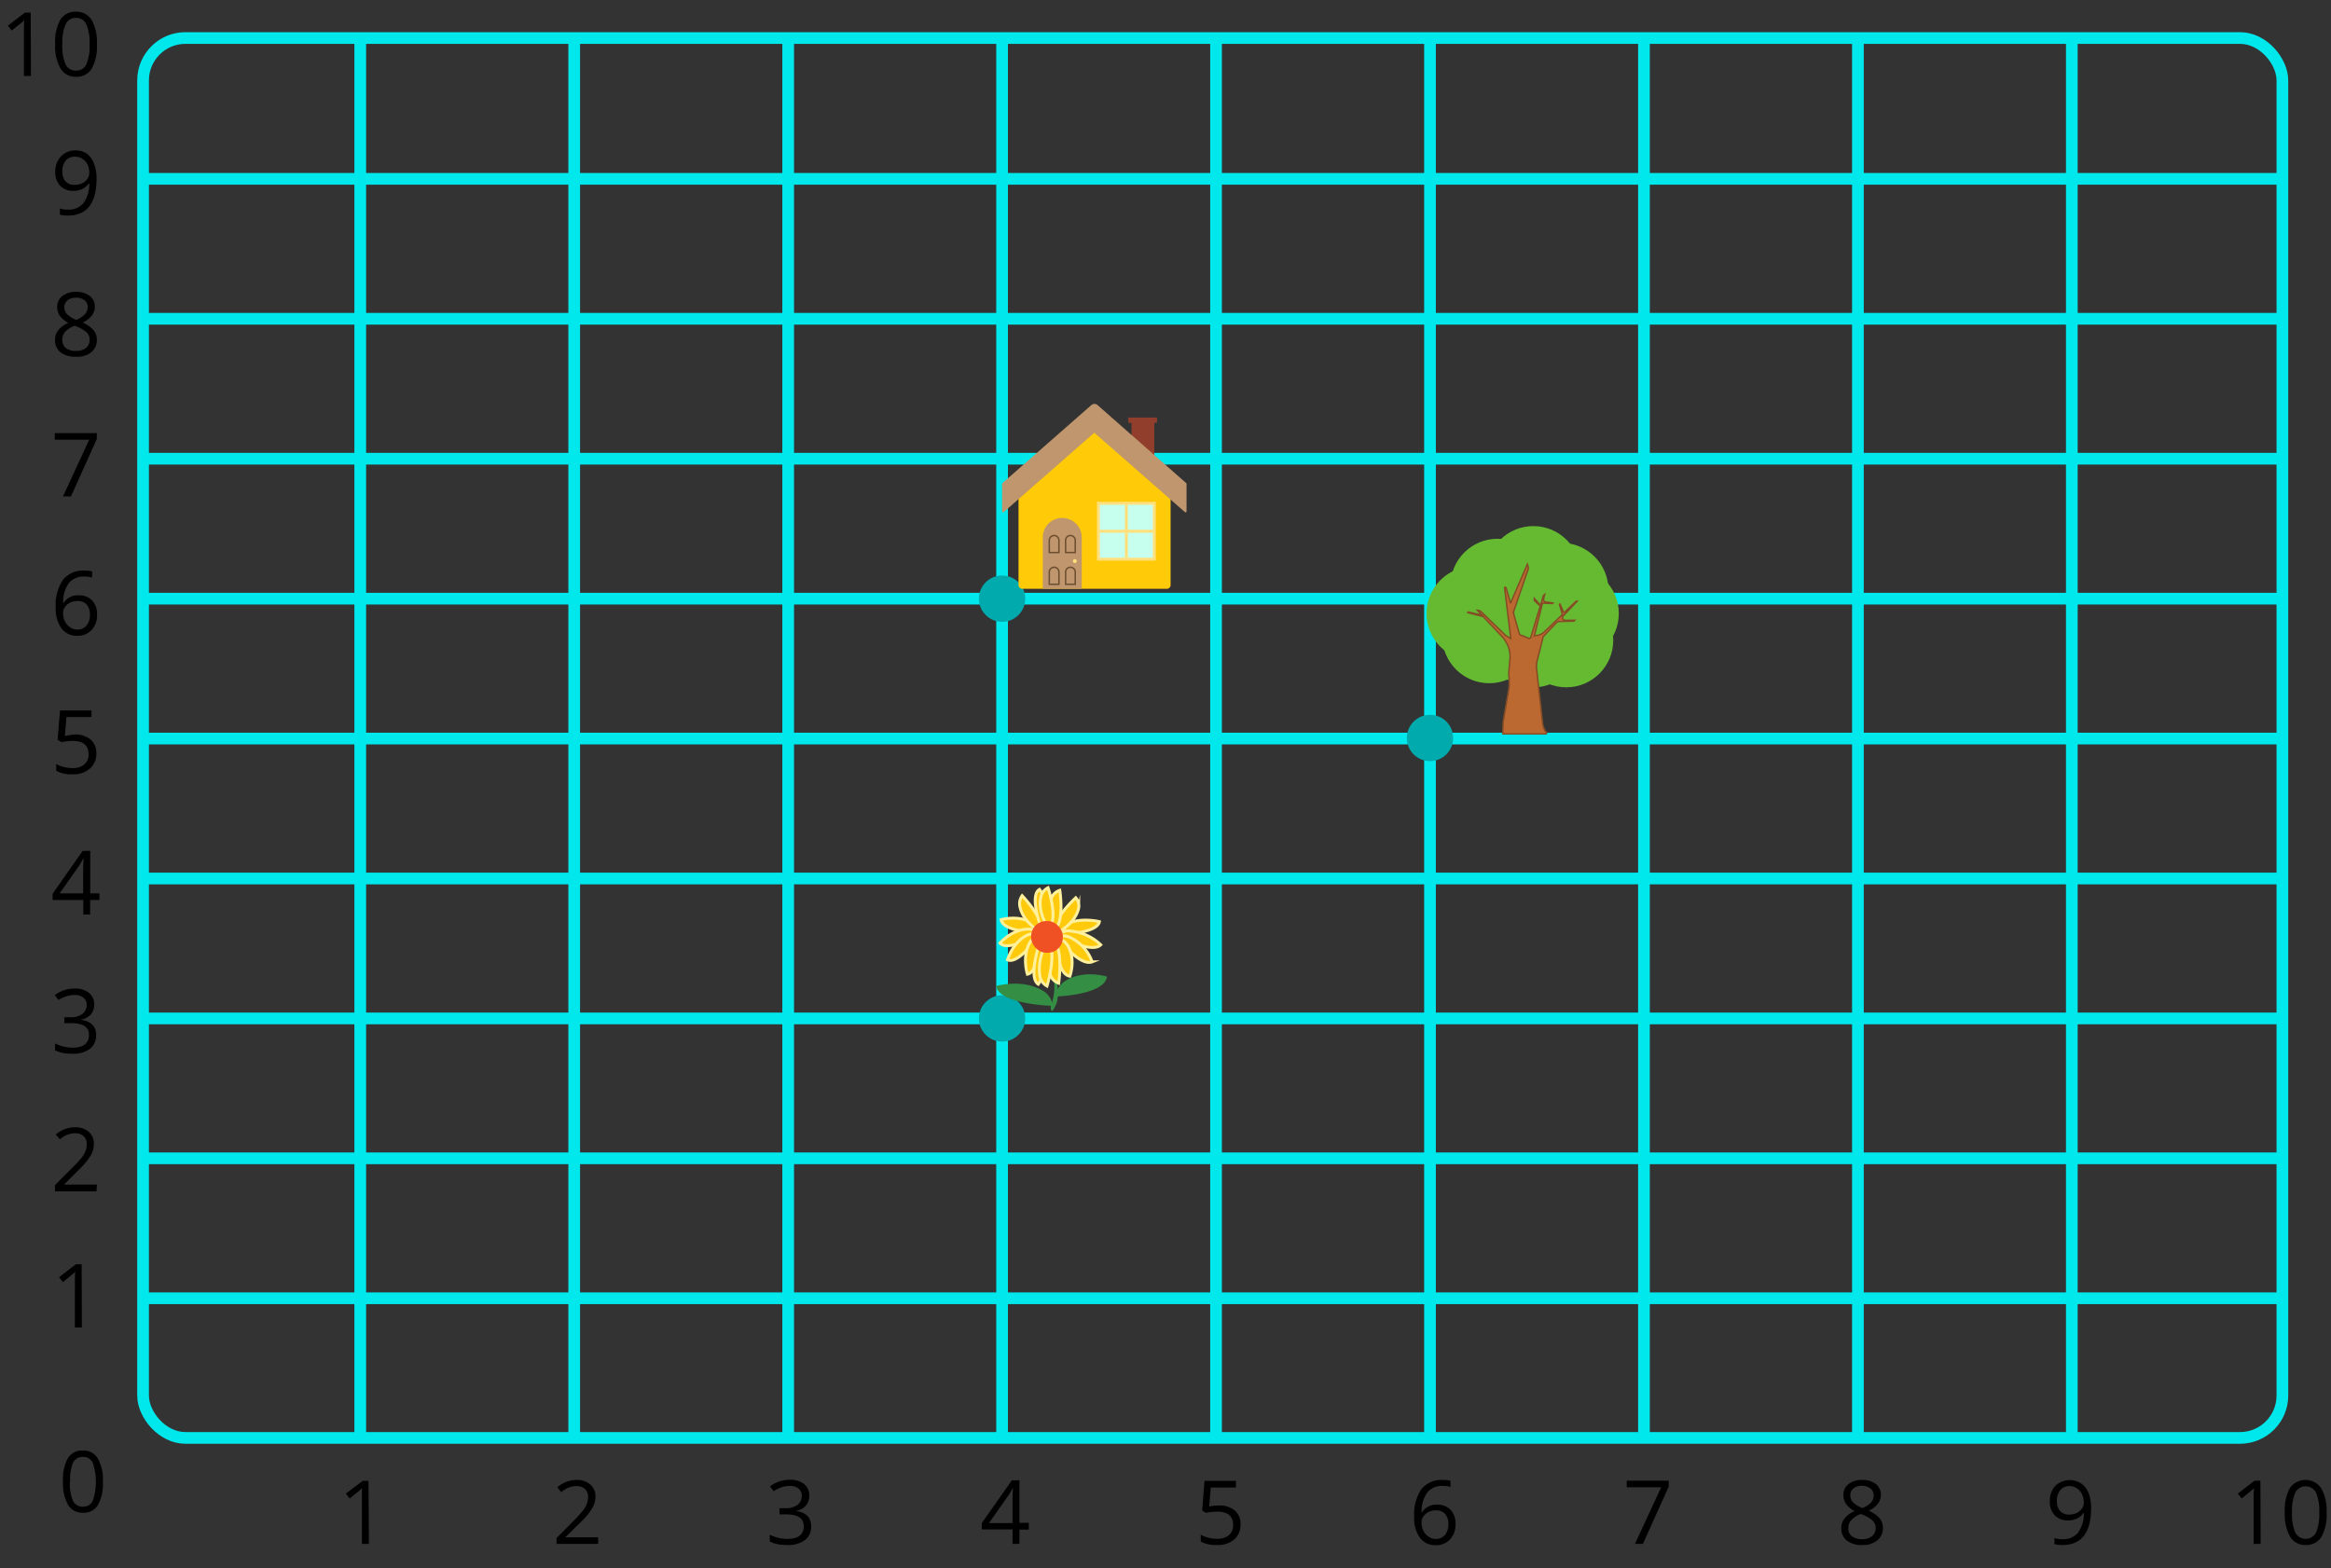 <svg id="Layer_1" data-name="Layer 1" xmlns="http://www.w3.org/2000/svg" viewBox="0 0 398.52 268.15"><rect x="0" y="0" width="398.52" height="268.15" fill="#333333" stroke="none"/><defs><style>.cls-1,.cls-6,.cls-9{fill:none;}.cls-1{stroke:#00e8ec;stroke-width:2px;}.cls-1,.cls-10,.cls-11,.cls-13,.cls-6,.cls-8,.cls-9{stroke-miterlimit:10;}.cls-2{fill:#00aaad;}.cls-3{fill:#913f2c;}.cls-4{fill:#ffcb08;}.cls-5{fill:#bf966d;}.cls-6{stroke:#6d4f30;}.cls-11,.cls-6{stroke-width:0.25px;}.cls-7{fill:#ffe07d;}.cls-8{fill:#c7ffee;}.cls-8,.cls-9{stroke:#ffe07d;}.cls-13,.cls-8,.cls-9{stroke-width:0.5px;}.cls-10{fill:#65ba32;stroke:#65ba32;}.cls-11{fill:#bc6931;stroke:#844c25;}.cls-12{fill:#348f44;}.cls-13{fill:#ffca0b;stroke:#fff09c;}.cls-14{fill:#ef5124;}</style></defs><title>40315010201374</title><rect class="cls-1" x="24.46" y="6.5" width="365.75" height="239.38" rx="7.25" ry="7.25"/><line class="cls-1" x1="61.59" y1="7.06" x2="61.59" y2="246.44"/><line class="cls-1" x1="98.17" y1="7.06" x2="98.17" y2="246.44"/><line class="cls-1" x1="134.75" y1="7.06" x2="134.75" y2="246.44"/><line class="cls-1" x1="171.32" y1="7.06" x2="171.32" y2="246.44"/><line class="cls-1" x1="207.9" y1="7.06" x2="207.9" y2="246.44"/><line class="cls-1" x1="244.48" y1="7.06" x2="244.48" y2="246.44"/><line class="cls-1" x1="281.06" y1="7.06" x2="281.06" y2="246.44"/><line class="cls-1" x1="317.64" y1="7.06" x2="317.64" y2="246.44"/><line class="cls-1" x1="354.21" y1="7.06" x2="354.21" y2="246.44"/><line class="cls-1" x1="24.46" y1="30.58" x2="390.21" y2="30.58"/><line class="cls-1" x1="24.46" y1="54.51" x2="390.21" y2="54.51"/><line class="cls-1" x1="24.46" y1="78.44" x2="390.21" y2="78.44"/><line class="cls-1" x1="24.46" y1="102.37" x2="390.21" y2="102.37"/><line class="cls-1" x1="24.46" y1="126.29" x2="390.21" y2="126.29"/><line class="cls-1" x1="24.46" y1="150.22" x2="390.21" y2="150.22"/><line class="cls-1" x1="24.46" y1="174.15" x2="390.21" y2="174.15"/><line class="cls-1" x1="24.46" y1="198.07" x2="390.21" y2="198.07"/><line class="cls-1" x1="24.46" y1="222" x2="390.21" y2="222"/><path d="M5.29,13H4.09V5.27c0-.64,0-1.24.06-1.82a3.75,3.75,0,0,1-.35.33L2,5.22l-.65-.84L4.25,2.17h1Z"/><path d="M16.57,7.56a7.85,7.85,0,0,1-.89,4.18A3,3,0,0,1,13,13.13a3,3,0,0,1-2.66-1.42,7.79,7.79,0,0,1-.91-4.15,7.88,7.88,0,0,1,.89-4.2A3,3,0,0,1,13,2a3,3,0,0,1,2.67,1.42A7.72,7.72,0,0,1,16.57,7.56Zm-5.91,0A7.89,7.89,0,0,0,11.21,11,1.86,1.86,0,0,0,13,12.07,1.85,1.85,0,0,0,14.76,11a8,8,0,0,0,.55-3.42,7.85,7.85,0,0,0-.55-3.41A1.85,1.85,0,0,0,13,3.06a1.86,1.86,0,0,0-1.77,1.07A7.89,7.89,0,0,0,10.66,7.56Z"/><path d="M16.51,30.51q0,6.35-4.91,6.35a4.86,4.86,0,0,1-1.36-.15V35.65a4.25,4.25,0,0,0,1.34.19,3.25,3.25,0,0,0,2.68-1.1,5.46,5.46,0,0,0,1-3.36h-.09a2.57,2.57,0,0,1-1.08.93,3.38,3.38,0,0,1-1.51.32,3,3,0,0,1-2.28-.85,3.32,3.32,0,0,1-.85-2.4,3.65,3.65,0,0,1,1-2.66,3.29,3.29,0,0,1,2.48-1,3.33,3.33,0,0,1,1.93.57A3.45,3.45,0,0,1,16.06,28,6.6,6.6,0,0,1,16.51,30.51Zm-3.64-3.72a2,2,0,0,0-1.64.68,2.86,2.86,0,0,0-.57,1.89A2.45,2.45,0,0,0,11.19,31a2,2,0,0,0,1.62.61,2.85,2.85,0,0,0,1.24-.27,2.35,2.35,0,0,0,.89-.75,1.71,1.71,0,0,0,.32-1A3.44,3.44,0,0,0,15,28.2a2.4,2.4,0,0,0-.85-1A2.12,2.12,0,0,0,12.87,26.79Z"/><path d="M13,49.91a3.62,3.62,0,0,1,2.34.69,2.27,2.27,0,0,1,.87,1.9,2.36,2.36,0,0,1-.5,1.45,4.31,4.31,0,0,1-1.58,1.2A5.32,5.32,0,0,1,16,56.47a2.5,2.5,0,0,1,.56,1.6,2.69,2.69,0,0,1-.94,2.15A3.83,3.83,0,0,1,13,61a4.09,4.09,0,0,1-2.66-.76,2.6,2.6,0,0,1-.93-2.14c0-1.24.75-2.2,2.26-2.89A4.23,4.23,0,0,1,10.23,54a2.65,2.65,0,0,1-.45-1.5,2.27,2.27,0,0,1,.87-1.87A3.6,3.6,0,0,1,13,49.91Zm-2.34,8.24a1.68,1.68,0,0,0,.62,1.38A2.7,2.7,0,0,0,13,60a2.61,2.61,0,0,0,1.72-.51,1.76,1.76,0,0,0,.61-1.42,1.74,1.74,0,0,0-.57-1.28,6,6,0,0,0-2-1.08,4.29,4.29,0,0,0-1.6,1A2.05,2.05,0,0,0,10.64,58.15ZM13,50.91a2.18,2.18,0,0,0-1.45.44A1.5,1.5,0,0,0,11,52.53a1.68,1.68,0,0,0,.44,1.17,4.48,4.48,0,0,0,1.61,1,4.21,4.21,0,0,0,1.5-1A1.77,1.77,0,0,0,15,52.53a1.44,1.44,0,0,0-.54-1.18A2.23,2.23,0,0,0,13,50.91Z"/><path d="M10.77,84.88l4.48-9.69H9.36V74.06h7.19v1l-4.42,9.83Z"/><path d="M9.53,103.92a7.71,7.71,0,0,1,1.23-4.77,4.39,4.39,0,0,1,3.67-1.58,5.05,5.05,0,0,1,1.32.14v1.06a4.37,4.37,0,0,0-1.31-.18,3.29,3.29,0,0,0-2.65,1.08,5.57,5.57,0,0,0-1,3.41h.09a2.83,2.83,0,0,1,2.58-1.28,3,3,0,0,1,2.29.88,3.33,3.33,0,0,1,.84,2.39,3.68,3.68,0,0,1-.92,2.65,3.25,3.25,0,0,1-2.49,1,3.2,3.2,0,0,1-2.66-1.26A5.55,5.55,0,0,1,9.53,103.92Zm3.63,3.73a2,2,0,0,0,1.63-.67,2.83,2.83,0,0,0,.58-1.91,2.46,2.46,0,0,0-.54-1.68,2,2,0,0,0-1.61-.62,2.61,2.61,0,0,0-1.22.28,2.25,2.25,0,0,0-.89.75,1.73,1.73,0,0,0-.33,1,3.38,3.38,0,0,0,.3,1.42,2.49,2.49,0,0,0,.84,1A2.06,2.06,0,0,0,13.16,107.65Z"/><path d="M12.78,125.6a4,4,0,0,1,2.69.85,2.93,2.93,0,0,1,1,2.32,3.34,3.34,0,0,1-1.07,2.63,4.26,4.26,0,0,1-3,1,5.41,5.41,0,0,1-2.79-.59v-1.18a4.51,4.51,0,0,0,1.29.52,6.15,6.15,0,0,0,1.52.19,3,3,0,0,0,2-.62,2.19,2.19,0,0,0,.72-1.77c0-1.51-.92-2.26-2.77-2.26a11.22,11.22,0,0,0-1.88.21l-.64-.41.41-5h5.38v1.13H11.36l-.27,3.24A8.81,8.81,0,0,1,12.78,125.6Z"/><path d="M17,153.89H15.41v2.49H14.24v-2.49H9v-1.07l5.13-7.32h1.3v7.27H17Zm-2.78-1.12v-3.59c0-.71,0-1.5.07-2.39h-.06c-.24.47-.46.87-.66,1.18l-3.38,4.8Z"/><path d="M16.1,171.77a2.47,2.47,0,0,1-.58,1.7,2.93,2.93,0,0,1-1.65.88v.06a3,3,0,0,1,1.93.82,2.46,2.46,0,0,1,.63,1.75,2.83,2.83,0,0,1-1.07,2.38,4.9,4.9,0,0,1-3,.83,8.52,8.52,0,0,1-1.57-.13,5.34,5.34,0,0,1-1.38-.46v-1.16a7.1,7.1,0,0,0,1.49.53,6.89,6.89,0,0,0,1.51.18c1.87,0,2.8-.74,2.8-2.2,0-1.31-1-2-3.09-2H11v-1h1.07a3.26,3.26,0,0,0,2-.56,1.84,1.84,0,0,0,.74-1.55,1.5,1.5,0,0,0-.55-1.24,2.18,2.18,0,0,0-1.47-.46,4.52,4.52,0,0,0-1.34.2A5.39,5.39,0,0,0,10,171l-.63-.83a5.3,5.3,0,0,1,1.54-.83,5.57,5.57,0,0,1,1.83-.3,3.75,3.75,0,0,1,2.45.72A2.46,2.46,0,0,1,16.1,171.77Z"/><path d="M16.51,203.71H9.4v-1.06l2.85-2.86A21.89,21.89,0,0,0,14,197.91a4.36,4.36,0,0,0,.62-1.09,3.13,3.13,0,0,0,.21-1.15,1.81,1.81,0,0,0-.52-1.37,2,2,0,0,0-1.46-.51,3.67,3.67,0,0,0-1.28.22,5.13,5.13,0,0,0-1.34.81L9.54,194a5,5,0,0,1,3.25-1.24,3.42,3.42,0,0,1,2.39.78,2.68,2.68,0,0,1,.87,2.1,4,4,0,0,1-.58,2,12.73,12.73,0,0,1-2.16,2.55L11,202.51v.06h5.56Z"/><path d="M14,227h-1.2v-7.7c0-.65,0-1.25.06-1.82l-.35.32c-.13.12-.71.6-1.76,1.44l-.65-.84,2.86-2.21h1Z"/><path d="M63.07,264H61.88v-7.7c0-.65,0-1.25,0-1.82-.1.1-.21.21-.34.32s-.72.6-1.76,1.44l-.65-.84L62,253.23h1Z"/><path d="M102.26,264H95.15V263L98,260.12a20.44,20.44,0,0,0,1.71-1.88,4.36,4.36,0,0,0,.62-1.09,3.13,3.13,0,0,0,.21-1.15,1.82,1.82,0,0,0-.52-1.37,2,2,0,0,0-1.46-.51,3.67,3.67,0,0,0-1.28.23,4.8,4.8,0,0,0-1.34.8l-.65-.83a5,5,0,0,1,3.25-1.25,3.42,3.42,0,0,1,2.39.78,2.68,2.68,0,0,1,.87,2.1,4,4,0,0,1-.58,2,12.46,12.46,0,0,1-2.16,2.55l-2.36,2.31v.06h5.56Z"/><path d="M138.35,255.77a2.47,2.47,0,0,1-.58,1.7,2.93,2.93,0,0,1-1.65.88v.06a3,3,0,0,1,1.93.82,2.46,2.46,0,0,1,.63,1.75,2.83,2.83,0,0,1-1.07,2.38,4.9,4.9,0,0,1-3.05.83,8.52,8.52,0,0,1-1.57-.13,5.34,5.34,0,0,1-1.38-.46v-1.16a7.1,7.1,0,0,0,1.49.53,6.89,6.89,0,0,0,1.51.18c1.87,0,2.8-.74,2.8-2.2,0-1.31-1-2-3.09-2h-1.06v-1.05h1.07a3.26,3.26,0,0,0,2-.56,1.84,1.84,0,0,0,.74-1.55,1.5,1.5,0,0,0-.55-1.24,2.18,2.18,0,0,0-1.47-.46,4.52,4.52,0,0,0-1.34.2,5.39,5.39,0,0,0-1.43.71l-.63-.83a5.3,5.3,0,0,1,1.54-.83,5.57,5.57,0,0,1,1.83-.3,3.75,3.75,0,0,1,2.45.72A2.46,2.46,0,0,1,138.35,255.77Z"/><path d="M175.89,261.56h-1.6V264h-1.18v-2.48h-5.26v-1.08l5.14-7.31h1.3v7.27h1.6Zm-2.78-1.12v-3.59c0-.71,0-1.51.08-2.39h-.06a11.26,11.26,0,0,1-.67,1.17l-3.38,4.81Z"/><path d="M208.4,257.44a4,4,0,0,1,2.69.84,2.9,2.9,0,0,1,1,2.32,3.34,3.34,0,0,1-1.07,2.64,4.28,4.28,0,0,1-2.94.95,5.41,5.41,0,0,1-2.79-.59v-1.18a4,4,0,0,0,1.29.52,6.07,6.07,0,0,0,1.51.19,3,3,0,0,0,2-.61,2.21,2.21,0,0,0,.73-1.78c0-1.51-.93-2.26-2.78-2.26a11.33,11.33,0,0,0-1.88.21l-.63-.4.4-5.06h5.38v1.13H207l-.27,3.25A8.14,8.14,0,0,1,208.4,257.44Z"/><path d="M241.78,259.42a7.71,7.71,0,0,1,1.23-4.77,4.39,4.39,0,0,1,3.67-1.58,5,5,0,0,1,1.31.14v1.06a4.25,4.25,0,0,0-1.3-.18,3.28,3.28,0,0,0-2.65,1.08,5.57,5.57,0,0,0-1,3.41h.09a2.83,2.83,0,0,1,2.58-1.28,3,3,0,0,1,2.29.88,3.33,3.33,0,0,1,.84,2.39,3.68,3.68,0,0,1-.92,2.65,3.25,3.25,0,0,1-2.49,1,3.19,3.19,0,0,1-2.66-1.26A5.55,5.55,0,0,1,241.78,259.42Zm3.63,3.73a2,2,0,0,0,1.63-.67,2.83,2.83,0,0,0,.58-1.91,2.46,2.46,0,0,0-.54-1.68,2,2,0,0,0-1.61-.62,2.68,2.68,0,0,0-1.23.28,2.29,2.29,0,0,0-.88.75,1.73,1.73,0,0,0-.33,1,3.38,3.38,0,0,0,.3,1.42,2.49,2.49,0,0,0,.84,1A2.06,2.06,0,0,0,245.41,263.15Z"/><path d="M279.52,264l4.48-9.68h-5.89v-1.13h7.19v1L280.88,264Z"/><path d="M318.35,253.07a3.67,3.67,0,0,1,2.35.69,2.28,2.28,0,0,1,.86,1.9,2.38,2.38,0,0,1-.49,1.46,4.39,4.39,0,0,1-1.58,1.2,5.42,5.42,0,0,1,1.87,1.32,2.47,2.47,0,0,1,.55,1.6,2.68,2.68,0,0,1-.94,2.15,3.84,3.84,0,0,1-2.57.8,4.07,4.07,0,0,1-2.66-.76,2.61,2.61,0,0,1-.94-2.15c0-1.23.76-2.2,2.27-2.89a4.25,4.25,0,0,1-1.47-1.24,2.72,2.72,0,0,1-.44-1.5,2.29,2.29,0,0,1,.87-1.88A3.62,3.62,0,0,1,318.35,253.07ZM316,261.31a1.69,1.69,0,0,0,.61,1.39,2.73,2.73,0,0,0,1.74.49,2.53,2.53,0,0,0,1.71-.52,1.76,1.76,0,0,0,.62-1.42,1.71,1.71,0,0,0-.58-1.27,5.82,5.82,0,0,0-2-1.09,4.43,4.43,0,0,0-1.6,1.05A2,2,0,0,0,316,261.31Zm2.32-7.24a2.15,2.15,0,0,0-1.45.45,1.46,1.46,0,0,0-.53,1.18,1.72,1.72,0,0,0,.44,1.17,4.58,4.58,0,0,0,1.61,1,3.91,3.91,0,0,0,1.5-.95,1.79,1.79,0,0,0,.44-1.19,1.46,1.46,0,0,0-.54-1.19A2.24,2.24,0,0,0,318.34,254.07Z"/><path d="M357.51,257.84q0,6.35-4.91,6.35a4.86,4.86,0,0,1-1.36-.15V263a4.24,4.24,0,0,0,1.34.2,3.28,3.28,0,0,0,2.68-1.1,5.49,5.49,0,0,0,1-3.37h-.09a2.66,2.66,0,0,1-1.08.94,3.52,3.52,0,0,1-1.51.32,3.05,3.05,0,0,1-2.28-.86,3.28,3.28,0,0,1-.85-2.4,3.67,3.67,0,0,1,.95-2.66,3.58,3.58,0,0,1,4.4-.41,3.57,3.57,0,0,1,1.27,1.65A6.6,6.6,0,0,1,357.51,257.84Zm-3.64-3.72a2,2,0,0,0-1.64.68,2.89,2.89,0,0,0-.57,1.9,2.41,2.41,0,0,0,.53,1.67,2,2,0,0,0,1.62.61,2.85,2.85,0,0,0,1.24-.27,2.25,2.25,0,0,0,.89-.75,1.67,1.67,0,0,0,.32-1,3.39,3.39,0,0,0-.3-1.43,2.43,2.43,0,0,0-.85-1A2.12,2.12,0,0,0,353.87,254.12Z"/><path d="M386.49,264h-1.2v-7.7c0-.65,0-1.25.06-1.82l-.35.32c-.13.12-.71.6-1.76,1.44l-.65-.84,2.86-2.21h1Z"/><path d="M397.77,258.62a7.91,7.91,0,0,1-.89,4.19,3,3,0,0,1-2.7,1.38,2.94,2.94,0,0,1-2.65-1.42,7.7,7.7,0,0,1-.91-4.15,7.85,7.85,0,0,1,.88-4.19,3.26,3.26,0,0,1,5.35.06A7.68,7.68,0,0,1,397.77,258.62Zm-5.91,0a8,8,0,0,0,.55,3.44,2,2,0,0,0,3.55,0,8,8,0,0,0,.55-3.42,7.88,7.88,0,0,0-.55-3.41,2,2,0,0,0-3.55,0A7.92,7.92,0,0,0,391.86,258.62Z"/><circle class="cls-2" cx="171.32" cy="102.37" r="3.96"/><circle class="cls-2" cx="244.48" cy="126.19" r="3.96"/><circle class="cls-2" cx="171.32" cy="174.15" r="3.96"/><rect class="cls-3" x="193.45" y="71.9" width="3.9" height="6.46"/><rect class="cls-3" x="192.9" y="71.4" width="4.9" height="0.9"/><path class="cls-4" d="M199.4,100.68H174.83a.65.65,0,0,1-.7-.58V83.25l13-9.5,13,9.5V100.1A.65.65,0,0,1,199.4,100.68Z"/><path class="cls-5" d="M202.57,87.56,187.09,74,171.61,87.56a.17.17,0,0,1-.29-.13V82.74a.2.2,0,0,1,.06-.13l15.19-13.33a.81.81,0,0,1,1.09,0L202.8,82.61a.2.2,0,0,1,.06.13v4.69A.17.17,0,0,1,202.57,87.56Z"/><path class="cls-5" d="M181.61,88.57h0a3.33,3.33,0,0,1,3.33,3.33v8.78a0,0,0,0,1,0,0h-6.66a0,0,0,0,1,0,0V91.89a3.33,3.33,0,0,1,3.33-3.33Z"/><path class="cls-6" d="M180.21,91.57h0a.83.83,0,0,1,.83.83v2.08a0,0,0,0,1,0,0h-1.65a0,0,0,0,1,0,0V92.4a.83.83,0,0,1,.83-.83Z"/><path class="cls-6" d="M183,91.57h0a.83.83,0,0,1,.83.83v2.08a0,0,0,0,1,0,0h-1.65a0,0,0,0,1,0,0V92.4A.83.83,0,0,1,183,91.57Z"/><path class="cls-6" d="M180.21,97h0a.83.83,0,0,1,.83.83v2.08a0,0,0,0,1,0,0h-1.65a0,0,0,0,1,0,0V97.8A.83.83,0,0,1,180.21,97Z"/><path class="cls-6" d="M183,97h0a.83.83,0,0,1,.83.83v2.08a0,0,0,0,1,0,0h-1.65a0,0,0,0,1,0,0V97.8A.83.83,0,0,1,183,97Z"/><circle class="cls-7" cx="183.76" cy="95.95" r="0.33"/><rect class="cls-8" x="187.79" y="86.06" width="9.56" height="9.56"/><line class="cls-9" x1="192.57" y1="86.29" x2="192.57" y2="95.35"/><line class="cls-9" x1="187.82" y1="90.84" x2="197.38" y2="90.84"/><circle class="cls-10" cx="254.61" cy="108.79" r="7.54"/><circle class="cls-10" cx="263.55" cy="105.92" r="7.54"/><circle class="cls-10" cx="262.15" cy="109.49" r="7.54"/><circle class="cls-10" cx="267.77" cy="109.49" r="7.54"/><circle class="cls-10" cx="266.94" cy="100.87" r="7.54"/><circle class="cls-10" cx="256.02" cy="100.17" r="7.54"/><circle class="cls-10" cx="262.15" cy="98" r="7.54"/><circle class="cls-10" cx="251.93" cy="104.9" r="7.54"/><circle class="cls-10" cx="268.72" cy="104.9" r="7.54"/><path class="cls-11" d="M264.24,125.5H257a.07.07,0,0,1-.08-.08l.06-1.86a.15.15,0,0,1,0-.07l1-5.84a10.39,10.39,0,0,0,0-2,5.24,5.24,0,0,1,0-1l.17-2a4.69,4.69,0,0,0-.72-2.94,6.56,6.56,0,0,0-.36-.56l-3.43-3.65a.24.24,0,0,0-.15-.09l-2.56-.65h0a.09.09,0,0,1,.09-.11l2.12.49a.07.07,0,0,0,.06-.11l-.64-.68h0a1,1,0,0,1,.69.28l4.13,4,.91.56-1.07-8.8h0a.31.31,0,0,1,.31.23l.69,2.45a0,0,0,0,0,.06,0l2.85-6.6.19.7-2.48,7.22a1.2,1.2,0,0,0,0,.77l.88,3.11a.55.55,0,0,0,.39.39,1.77,1.77,0,0,1,.37.12l.85.36a.28.28,0,0,0,.38-.17l1.6-5.26a.09.09,0,0,0,0-.11l-.91-.82a.3.3,0,0,1-.08-.31l0-.15h0l1.06,1.2.49-1.69v0l.21-.17s0,0,0,0l-.18.74a.44.44,0,0,0,.37.54l1.24.17-.09.09-1.65-.06s-.07,0-.07,0l-1.36,5.52h0a1.1,1.1,0,0,0,.36,0,2.23,2.23,0,0,0,1.44-.73l2.9-2.76a.16.16,0,0,0,.05-.16l-.48-1.64.1-.09.58,1.36a.15.15,0,0,0,.25,0l1.94-1.84h.16l-2.38,2.51a.45.45,0,0,0,.31.76l1.66,0-.13.14-2.67.07a.32.32,0,0,0-.24.11l-2.36,2.48-1,4a4.53,4.53,0,0,0-.11,1.6l1,9.1a3.66,3.66,0,0,0,.52,1.54h0A.11.11,0,0,1,264.24,125.5Z"/><path class="cls-12" d="M180,172s-9.21-.22-9.68-3.4c0,0,4.75-1.37,8.27,1A3.53,3.53,0,0,1,180,172Z"/><path class="cls-12" d="M180.47,170.4s8.36-.22,8.79-3.4c0,0-4.32-1.37-7.51,1A3.67,3.67,0,0,0,180.47,170.4Z"/><path class="cls-12" d="M179.64,172.13a9.94,9.94,0,0,0-1.35-9.41h1.29s2,6.55,1,8.94S179.64,172.13,179.64,172.13Z"/><path class="cls-13" d="M177.58,159.51s-6.11-.14-6.42-2.25c0,0,3.16-.91,5.49.69A2.34,2.34,0,0,1,177.58,159.51Z"/><path class="cls-13" d="M177.58,159.7s-5.22,3.17-6.62,1.56c0,0,2.16-2.47,5-2.38A2.34,2.34,0,0,1,177.58,159.7Z"/><path class="cls-13" d="M177.58,159.89s-3.37,5.1-5.32,4.24c0,0,.9-3.16,3.5-4.28A2.35,2.35,0,0,1,177.58,159.89Z"/><path class="cls-13" d="M177.65,160.1s.08,6.1-2,6.49c0,0-1-3.12.48-5.51A2.33,2.33,0,0,1,177.65,160.1Z"/><path class="cls-13" d="M174.75,153.16s4.23,4.41,3,6.13c0,0-2.88-1.58-3.4-4.36A2.35,2.35,0,0,1,174.75,153.16Z"/><path class="cls-13" d="M178.07,158.88s-2.18-5.71-.35-6.8c0,0,2,2.58,1.44,5.34A2.34,2.34,0,0,1,178.07,158.88Z"/><path class="cls-13" d="M180.72,159.85s6.89-.14,7.24-2.25c0,0-3.56-.91-6.19.69A2.27,2.27,0,0,0,180.72,159.85Z"/><path class="cls-13" d="M180.72,160s5.89,3.17,7.47,1.56a8.58,8.58,0,0,0-5.63-2.38A2.73,2.73,0,0,0,180.72,160Z"/><path class="cls-13" d="M180.72,160.23s3.81,5.1,6,4.24a7.42,7.42,0,0,0-4-4.28A3,3,0,0,0,180.72,160.23Z"/><path class="cls-13" d="M180.64,160.44s-.09,6.1,2.27,6.49c0,0,1.16-3.12-.55-5.51A2.69,2.69,0,0,0,180.64,160.44Z"/><path class="cls-13" d="M183.92,153.51s-4.77,4.41-3.34,6.12c0,0,3.24-1.58,3.84-4.36A2.16,2.16,0,0,0,183.92,153.51Z"/><path class="cls-13" d="M181.19,152.24s.91,6-1.12,6.71c0,0-1.44-2.95-.26-5.52A2.35,2.35,0,0,1,181.19,152.24Z"/><path class="cls-13" d="M179.18,151.8s1.91,5.8,0,6.8c0,0-1.91-2.67-1.18-5.4A2.32,2.32,0,0,1,179.18,151.8Z"/><path class="cls-13" d="M177.85,160.92s-2.18,6.2-.34,7.38a8.39,8.39,0,0,0,1.44-5.8A2.54,2.54,0,0,0,177.85,160.92Z"/><path class="cls-13" d="M181,168.13s.9-6.57-1.13-7.29c0,0-1.43,3.2-.26,6A2.38,2.38,0,0,0,181,168.13Z"/><path class="cls-13" d="M179,168.61s1.9-6.31,0-7.39a8.37,8.37,0,0,0-1.19,5.87A2.47,2.47,0,0,0,179,168.61Z"/><rect class="cls-14" x="176.29" y="157.5" width="5.42" height="5.42" rx="2.58" ry="2.58"/><path d="M17.59,253.36a7.45,7.45,0,0,1-.85,4,2.84,2.84,0,0,1-2.57,1.32,2.82,2.82,0,0,1-2.53-1.35,7.36,7.36,0,0,1-.87-4,7.54,7.54,0,0,1,.84-4,2.83,2.83,0,0,1,2.56-1.3,2.83,2.83,0,0,1,2.55,1.36A7.35,7.35,0,0,1,17.59,253.36Zm-5.64,0a7.63,7.63,0,0,0,.53,3.28,1.78,1.78,0,0,0,1.69,1,1.77,1.77,0,0,0,1.69-1,10.26,10.26,0,0,0,0-6.51,1.76,1.76,0,0,0-1.69-1,1.78,1.78,0,0,0-1.69,1A7.55,7.55,0,0,0,12,253.36Z"/></svg>